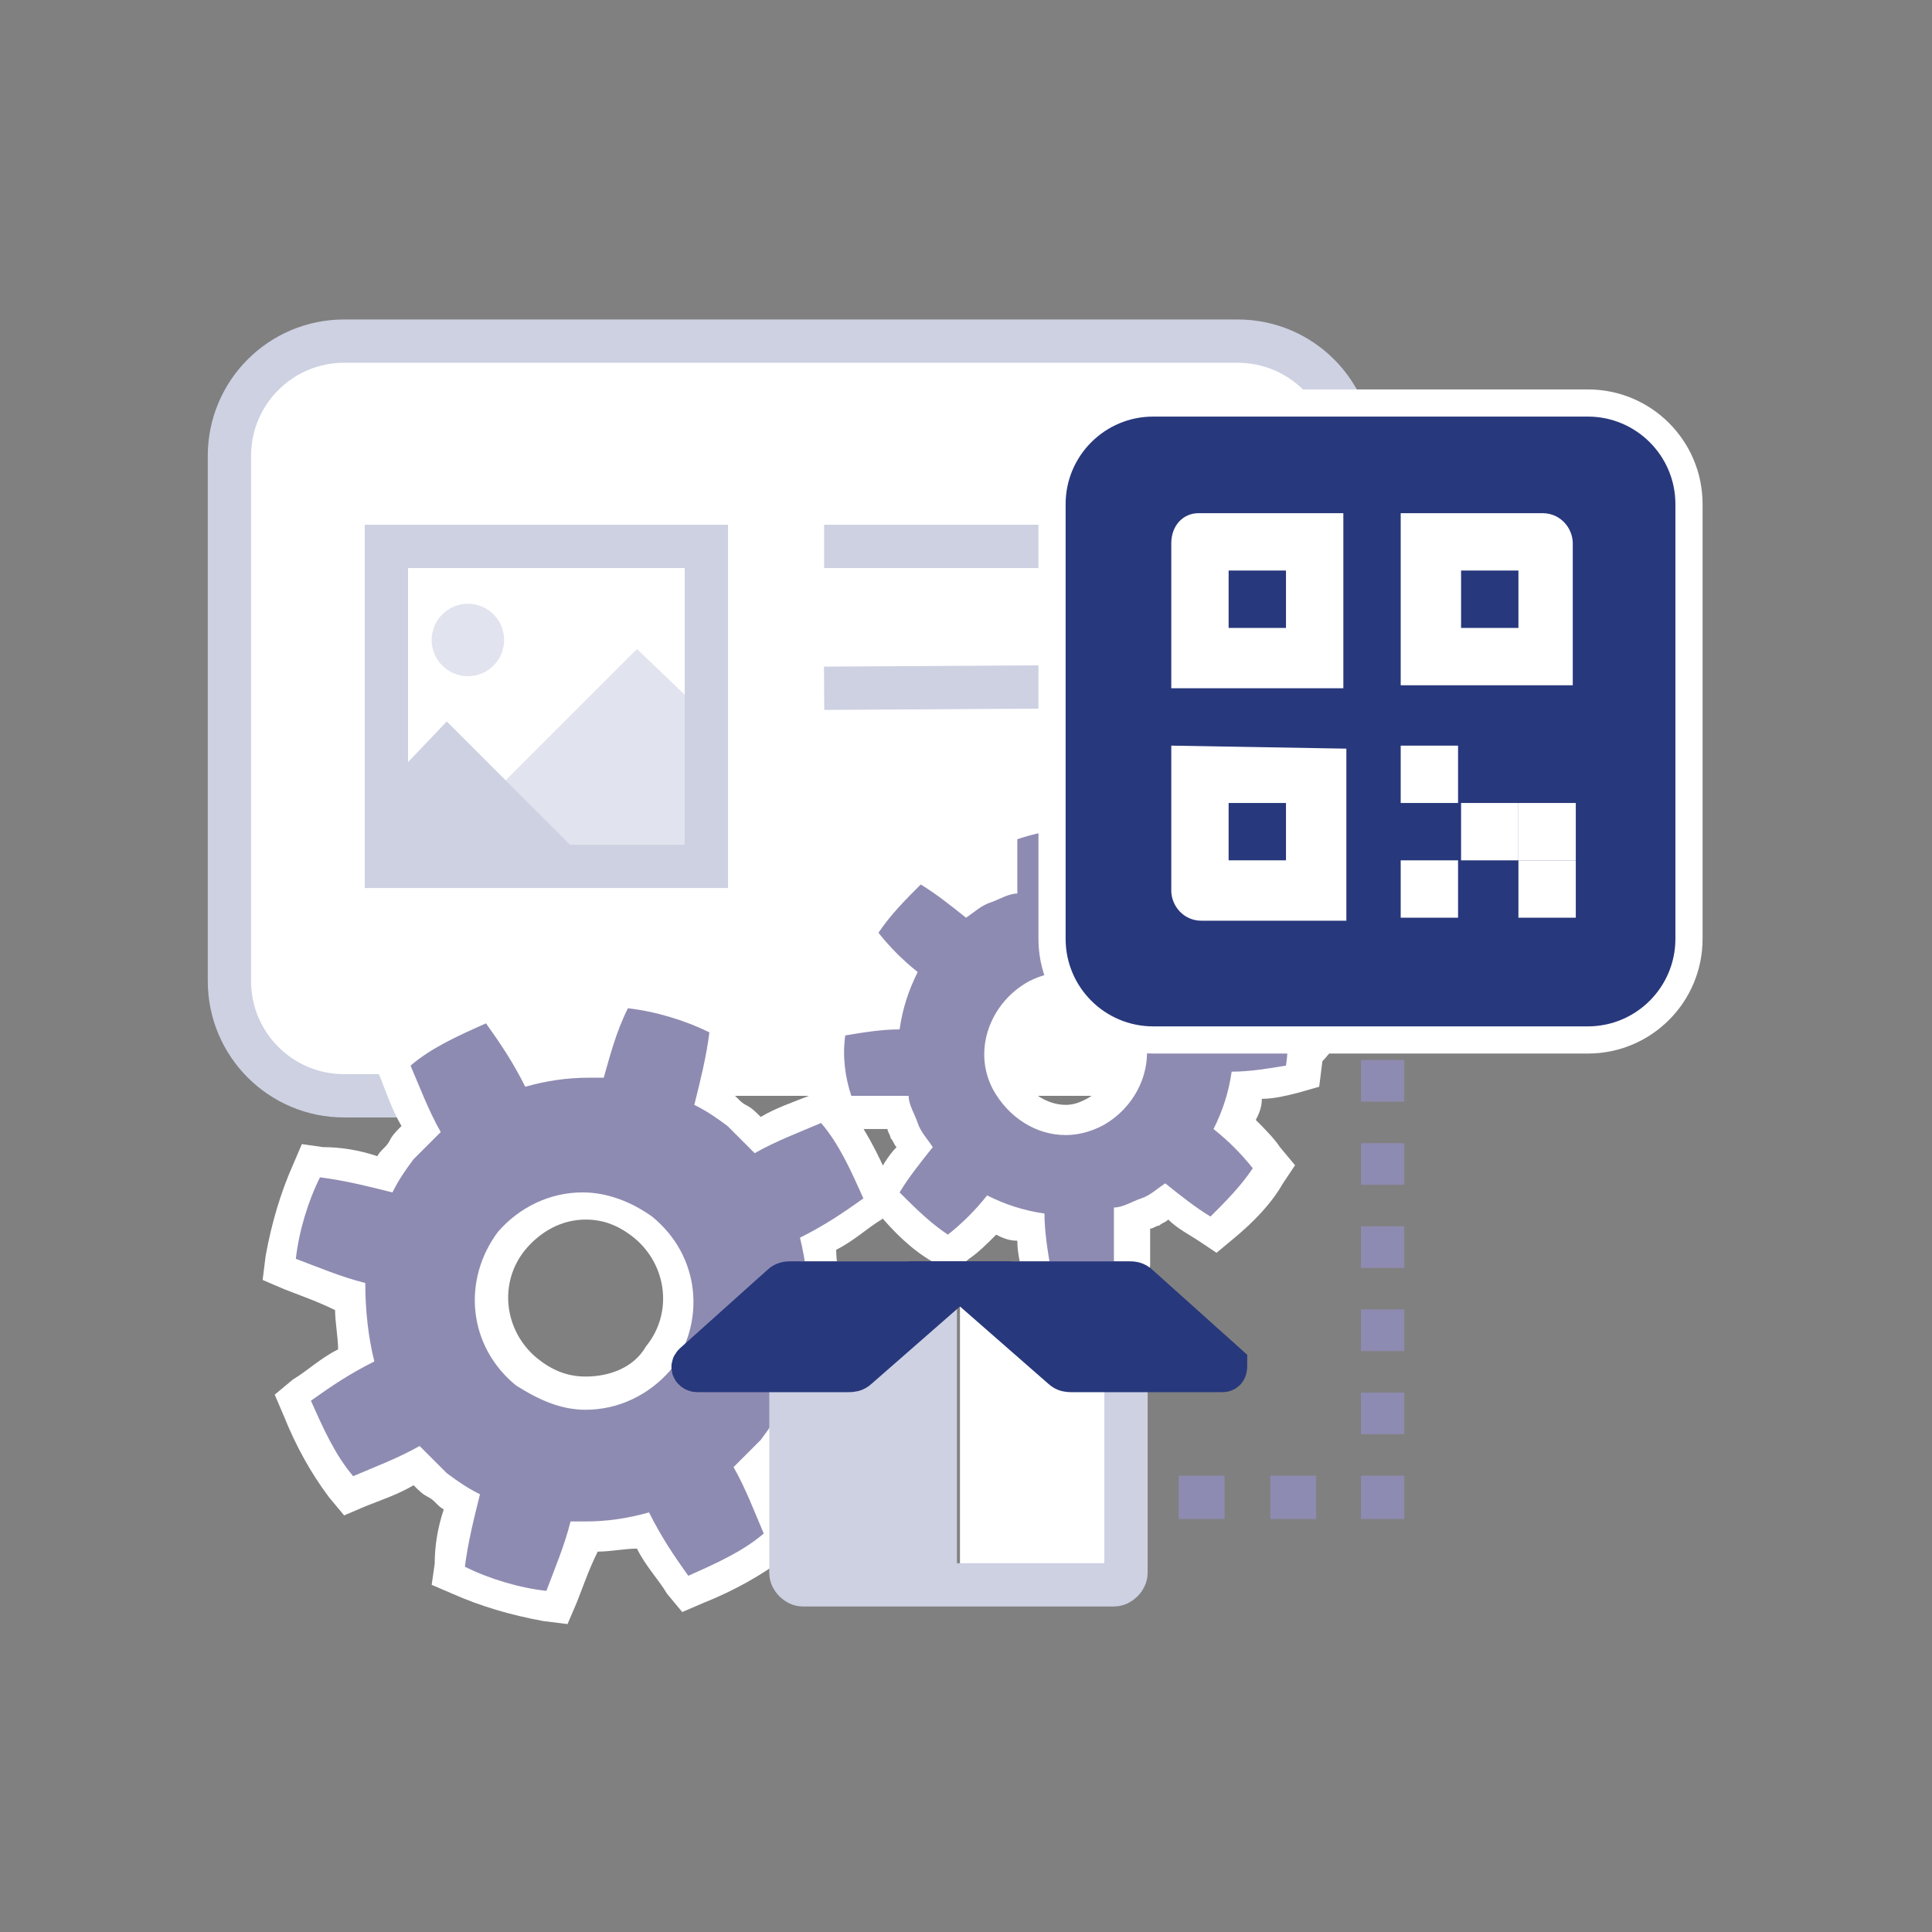 <?xml version="1.0" encoding="utf-8"?>
<!-- Generator: Adobe Illustrator 21.0.0, SVG Export Plug-In . SVG Version: 6.00 Build 0)  -->
<svg version="1.1" id="Layer_1" xmlns="http://www.w3.org/2000/svg" xmlns:xlink="http://www.w3.org/1999/xlink" x="0px" y="0px"
	 viewBox="0 0 64 64" style="enable-background:new 0 0 64 64;" xml:space="preserve">
<rect x="0" y="0" width="64" height="64" fill="#808080" stroke="none"/>
<style type="text/css">
	.st0{fill:#FFFFFF;}
	.st1{fill:none;stroke:#CDD1E2;stroke-width:1.434;stroke-miterlimit:10;}
	.st2{fill:none;stroke:#8E8BB2;stroke-width:1.434;stroke-miterlimit:10;}
	.st3{fill:none;stroke:#8E8BB2;stroke-width:1.434;stroke-miterlimit:10;stroke-dasharray:1.377,1.377;}
	.st4{fill:none;stroke:#8E8BB2;stroke-width:1.434;stroke-miterlimit:10;stroke-dasharray:1.518,1.518;}
	.st5{fill:#8E8BB2;}
	.st6{opacity:0.6;fill:#CDD1E2;enable-background:new    ;}
	.st7{fill:#CDD1E2;}
	.st8{fill:#28387C;}
	.st9{fill:#28387C;stroke:#28387C;stroke-width:1.434;stroke-miterlimit:10;}
</style>
<g>
	<g>
		<path class="st0" d="M41.1,36.3H11.4c-2.1,0-3.8-1.7-3.8-3.8V15.1c0-2.1,1.7-3.8,3.8-3.8H41c2.1,0,3.8,1.7,3.8,3.8v17.4
			C44.9,34.6,43.2,36.3,41.1,36.3z"/>
		<path class="st1" d="M18.4,36.3h-7c-2.1,0-3.8-1.7-3.8-3.8V15.1c0-2.1,1.7-3.8,3.8-3.8H41c2.1,0,3.8,1.7,3.8,3.8v13.5"/>
	</g>
	<g>
		<g>
			<line class="st2" x1="45.8" y1="22" x2="45.8" y2="22.8"/>
			<line class="st3" x1="45.8" y1="24.1" x2="45.8" y2="48.2"/>
			<polyline class="st2" points="45.8,48.9 45.8,49.6 45.1,49.6 			"/>
			<line class="st4" x1="43.6" y1="49.6" x2="35.2" y2="49.6"/>
			<line class="st2" x1="34.5" y1="49.6" x2="33.7" y2="49.6"/>
		</g>
	</g>
	<g>
		<g>
			<path class="st5" d="M18,53.2c-1-0.1-2-0.4-2.9-0.8l-0.3-0.2l0.1-0.4c0.1-0.6,0.2-1.3,0.4-2.1c-0.3-0.2-0.6-0.4-0.8-0.6
				c-0.2-0.2-0.5-0.4-0.7-0.7c-0.7,0.4-1.3,0.6-1.9,0.9l-0.4,0.1l-0.2-0.3c-0.6-0.8-1.1-1.6-1.4-2.6l-0.1-0.4l0.3-0.2
				c0.5-0.4,1.1-0.8,1.8-1.2c-0.2-0.6-0.2-1.3-0.2-2c-0.7-0.2-1.4-0.5-2-0.7H9.2l0.1-0.4c0.1-1,0.4-2,0.8-2.9l0.2-0.3l0.4,0.1
				c0.6,0.1,1.3,0.2,2.1,0.4c0.2-0.3,0.4-0.6,0.6-0.8c0.2-0.2,0.4-0.5,0.7-0.7c-0.4-0.7-0.6-1.3-0.9-1.9L13,35.1l0.3-0.2
				c0.8-0.6,1.6-1.1,2.6-1.4l0.4-0.1l0.2,0.3c0.4,0.5,0.8,1.1,1.2,1.8c0.6-0.1,1.2-0.2,1.8-0.2h0.1c0.2-0.7,0.5-1.4,0.7-2l0.2-0.3
				l0.4,0.1c1,0.1,2,0.4,2.9,0.8l0.3,0.2L24,34.3c-0.1,0.6-0.2,1.3-0.4,2.1c0.3,0.2,0.6,0.4,0.8,0.6c0.2,0.2,0.5,0.4,0.7,0.7
				c0.7-0.4,1.3-0.6,1.9-0.9l0.4-0.1l0.2,0.3c0.6,0.8,1.1,1.6,1.4,2.6l0.1,0.4l-0.3,0.2c-0.5,0.4-1.1,0.8-1.8,1.2
				c0.2,0.6,0.2,1.3,0.2,2c0.7,0.2,1.4,0.5,2,0.7l0.3,0.2l-0.1,0.4c-0.1,1-0.4,2-0.8,2.9l-0.2,0.3L28,47.8c-0.6-0.1-1.3-0.2-2.1-0.4
				c-0.2,0.3-0.4,0.6-0.6,0.8s-0.4,0.5-0.7,0.7c0.4,0.7,0.6,1.3,0.9,1.9l0.1,0.4l-0.3,0.2c-0.8,0.6-1.6,1.1-2.6,1.4l-0.4,0.1
				l-0.2-0.3c-0.4-0.5-0.8-1.1-1.2-1.8c-0.6,0.1-1.2,0.2-1.8,0.2H19c-0.2,0.7-0.5,1.4-0.7,2l-0.2,0.3L18,53.2z M19.4,40
				c-0.9,0-1.8,0.4-2.4,1.2c-0.5,0.6-0.8,1.4-0.7,2.3c0.1,0.8,0.5,1.6,1.1,2.1c0.6,0.4,1.2,0.7,1.9,0.7c0.9,0,1.8-0.4,2.4-1.2
				c0.5-0.6,0.8-1.4,0.7-2.3c-0.1-0.8-0.5-1.6-1.1-2.1C20.8,40.2,20.1,40,19.4,40z"/>
		</g>
		<g>
			<path class="st0" d="M20.8,33.4c0.9,0.1,1.9,0.4,2.7,0.8c-0.1,0.8-0.3,1.6-0.5,2.4c0.4,0.2,0.7,0.4,1.1,0.7
				c0.3,0.3,0.6,0.6,0.9,0.9c0.7-0.4,1.5-0.7,2.2-1c0.6,0.7,1,1.6,1.4,2.5c-0.7,0.5-1.3,0.9-2.1,1.3c0.2,0.8,0.3,1.7,0.3,2.6
				c0.8,0.2,1.5,0.5,2.3,0.8c-0.1,0.9-0.4,1.9-0.8,2.7c-0.8-0.1-1.6-0.3-2.4-0.5c-0.2,0.4-0.4,0.7-0.7,1.1c-0.3,0.3-0.6,0.6-0.9,0.9
				c0.4,0.7,0.7,1.5,1,2.2c-0.7,0.6-1.6,1-2.5,1.4c-0.5-0.7-0.9-1.3-1.3-2.1c-0.7,0.2-1.4,0.3-2.1,0.3c-0.2,0-0.3,0-0.5,0
				c-0.2,0.8-0.5,1.5-0.8,2.3c-0.9-0.1-1.9-0.4-2.7-0.8c0.1-0.8,0.3-1.6,0.5-2.4c-0.4-0.2-0.7-0.4-1.1-0.7c-0.3-0.3-0.6-0.6-0.9-0.9
				c-0.7,0.4-1.5,0.7-2.2,1c-0.6-0.7-1-1.6-1.4-2.5c0.7-0.5,1.3-0.9,2.1-1.3c-0.2-0.8-0.3-1.7-0.3-2.6c-0.8-0.2-1.5-0.5-2.3-0.8
				c0.1-0.9,0.4-1.9,0.8-2.7c0.8,0.1,1.6,0.3,2.4,0.5c0.2-0.4,0.4-0.7,0.7-1.1c0.3-0.3,0.6-0.6,0.9-0.9c-0.4-0.7-0.7-1.5-1-2.2
				c0.7-0.6,1.6-1,2.5-1.4c0.5,0.7,0.9,1.3,1.3,2.1c0.7-0.2,1.4-0.3,2.1-0.3c0.2,0,0.3,0,0.5,0C20.2,35,20.4,34.2,20.8,33.4
				 M19.4,46.7c1.1,0,2.1-0.5,2.8-1.3c1.2-1.6,1-3.8-0.6-5.1c-0.7-0.5-1.5-0.8-2.3-0.8c-1.1,0-2.1,0.5-2.8,1.3
				c-1.2,1.6-1,3.8,0.6,5.1C17.9,46.4,18.6,46.7,19.4,46.7 M20.2,32.3L19.8,33c-0.2,0.5-0.4,1.1-0.7,1.7c-0.4,0-0.9,0.1-1.3,0.1
				c-0.3-0.6-0.7-1-1-1.5l-0.5-0.6L15.7,33c-1,0.4-1.9,0.9-2.7,1.5L12.3,35l0.3,0.7c0.2,0.5,0.4,1.1,0.7,1.6
				c-0.2,0.2-0.3,0.3-0.4,0.5c-0.1,0.2-0.3,0.3-0.4,0.5c-0.6-0.2-1.2-0.3-1.8-0.3L10,37.9l-0.3,0.7c-0.4,0.9-0.7,1.9-0.9,3l-0.1,0.8
				l0.7,0.3c0.5,0.2,1.1,0.4,1.7,0.7c0,0.4,0.1,0.9,0.1,1.3c-0.6,0.3-1,0.7-1.5,1l-0.6,0.5l0.3,0.7c0.4,1,0.9,1.9,1.5,2.7l0.5,0.6
				l0.7-0.3c0.5-0.2,1.1-0.4,1.6-0.7c0.2,0.2,0.3,0.3,0.5,0.4c0.2,0.1,0.3,0.3,0.5,0.4c-0.2,0.6-0.3,1.2-0.3,1.8l-0.1,0.7l0.7,0.3
				c0.9,0.4,1.9,0.7,3,0.9l0.8,0.1l0.3-0.7c0.2-0.5,0.4-1.1,0.7-1.7c0.4,0,0.9-0.1,1.3-0.1c0.3,0.6,0.7,1,1,1.5l0.5,0.6l0.7-0.3
				c1-0.4,1.9-0.9,2.7-1.5l0.6-0.5l-0.3-0.7c-0.2-0.5-0.4-1.1-0.7-1.6c0.2-0.2,0.3-0.3,0.4-0.5s0.3-0.3,0.4-0.5
				c0.6,0.2,1.2,0.3,1.8,0.3l0.7,0.1l0.3-0.7c0.4-0.9,0.7-1.9,0.9-3l0.1-0.8l-0.7-0.3c-0.5-0.2-1.1-0.4-1.7-0.7
				c0-0.4-0.1-0.9-0.1-1.3c0.6-0.3,1-0.7,1.5-1l0.6-0.5l-0.3-0.7c-0.4-1-0.9-1.9-1.5-2.7L27.5,36l-0.7,0.3c-0.5,0.2-1.1,0.4-1.6,0.7
				c-0.2-0.2-0.3-0.3-0.5-0.4c-0.2-0.1-0.3-0.3-0.5-0.4c0.2-0.6,0.3-1.2,0.3-1.8l0.1-0.7l-0.7-0.3c-0.9-0.4-1.9-0.7-3-0.9L20.2,32.3
				L20.2,32.3z M19.4,45.6c-0.6,0-1.1-0.2-1.6-0.6c-1.1-0.9-1.3-2.5-0.4-3.6c0.5-0.6,1.2-1,2-1c0.6,0,1.1,0.2,1.6,0.6
				c1.1,0.9,1.3,2.5,0.4,3.6C21,45.3,20.2,45.6,19.4,45.6L19.4,45.6z"/>
		</g>
	</g>
	<g>
		<g>
			<path class="st5" d="M35.3,42.7c-0.2,0-0.4,0-0.7,0h-0.4l-0.1-0.4c-0.1-0.5-0.2-1-0.2-1.5c-0.4-0.1-0.9-0.2-1.3-0.4
				c-0.4,0.4-0.7,0.8-1.1,1.1l-0.3,0.2L31,41.5c-0.7-0.4-1.2-0.9-1.7-1.5l-0.2-0.3l0.2-0.3c0.3-0.4,0.5-0.8,0.9-1.2
				c-0.1-0.2-0.2-0.4-0.3-0.6c-0.1-0.2-0.2-0.4-0.3-0.6c-0.2,0-0.4,0-0.6,0c-0.3,0-0.6,0-0.9,0h-0.4l-0.1-0.4
				c-0.2-0.7-0.2-1.5-0.2-2.3v-0.4l0.4-0.1c0.5-0.1,1-0.2,1.5-0.2c0.1-0.4,0.2-0.9,0.4-1.3c-0.4-0.4-0.7-0.7-1.1-1.1l-0.2-0.3
				l0.2-0.3c0.4-0.7,0.9-1.2,1.5-1.7l0.3-0.2l0.3,0.2c0.4,0.3,0.8,0.6,1.2,0.9c0.2-0.1,0.4-0.2,0.6-0.3c0.2-0.1,0.4-0.2,0.6-0.3
				c0-0.6,0-1,0-1.5v-0.4l0.4-0.1c0.5-0.1,1.1-0.2,1.6-0.2c0.2,0,0.4,0,0.7,0h0.4l0.1,0.4c0.1,0.5,0.2,1,0.2,1.5
				c0.4,0.1,0.9,0.2,1.3,0.4c0.4-0.4,0.7-0.7,1.1-1.1l0.3-0.2l0.3,0.2c0.7,0.4,1.2,0.9,1.7,1.5l0.2,0.3l-0.2,0.3
				c-0.3,0.4-0.6,0.8-0.9,1.2c0.1,0.2,0.2,0.4,0.3,0.6s0.2,0.4,0.3,0.6c0.2,0,0.4,0,0.6,0c0.3,0,0.6,0,0.9,0h0.4l0.1,0.4
				c0.2,0.7,0.2,1.5,0.2,2.3v0.4L42.7,36c-0.5,0.1-1,0.2-1.5,0.2c-0.1,0.4-0.2,0.9-0.4,1.3c0.4,0.4,0.7,0.7,1.1,1.1l0.2,0.3
				l-0.2,0.3c-0.4,0.7-0.9,1.2-1.5,1.7l-0.3,0.2l-0.3-0.2c-0.4-0.3-0.8-0.6-1.2-0.9c-0.2,0.1-0.4,0.2-0.6,0.3s-0.4,0.2-0.6,0.3
				c0,0.6,0,1.1,0,1.5v0.4L37,42.6C36.5,42.7,35.9,42.7,35.3,42.7z M35.3,32.7c-0.3,0-0.7,0.1-1,0.2c-0.5,0.3-0.9,0.7-1.1,1.3
				c-0.2,0.6-0.2,1.2,0.1,1.7c0.4,0.8,1.1,1.2,2,1.2c0.3,0,0.7-0.1,1-0.2c1.1-0.5,1.5-1.9,1-3C36.9,33.2,36.2,32.7,35.3,32.7z"/>
		</g>
		<g>
			<path class="st0" d="M35.3,27.5c0.2,0,0.4,0,0.6,0c0.1,0.6,0.2,1.2,0.2,1.8c0.7,0.1,1.3,0.3,1.9,0.6c0.4-0.5,0.8-0.9,1.3-1.3
				c0.6,0.4,1.1,0.9,1.6,1.4c-0.3,0.5-0.7,1-1.1,1.5c0.2,0.3,0.4,0.5,0.5,0.8s0.3,0.6,0.3,0.9c0.3,0,0.6,0,1,0c0.3,0,0.6,0,0.9,0
				c0.2,0.7,0.2,1.4,0.1,2.1c-0.6,0.1-1.2,0.2-1.8,0.2c-0.1,0.7-0.3,1.3-0.6,1.9c0.5,0.4,0.9,0.8,1.3,1.3c-0.4,0.6-0.9,1.1-1.4,1.6
				c-0.5-0.3-1-0.7-1.5-1.1c-0.3,0.2-0.5,0.4-0.8,0.5S37.2,40,36.9,40c0,0.6,0,1.2,0,1.8c-0.5,0.1-1,0.2-1.5,0.2c-0.2,0-0.4,0-0.6,0
				c-0.1-0.6-0.2-1.2-0.2-1.8c-0.7-0.1-1.3-0.3-1.9-0.6c-0.4,0.5-0.8,0.9-1.3,1.3c-0.6-0.4-1.1-0.9-1.6-1.4c0.3-0.5,0.7-1,1.1-1.5
				c-0.2-0.3-0.4-0.5-0.5-0.8s-0.3-0.6-0.3-0.9c-0.3,0-0.6,0-1,0c-0.3,0-0.6,0-0.9,0c-0.2-0.6-0.3-1.3-0.2-2
				c0.6-0.1,1.2-0.2,1.8-0.2c0.1-0.7,0.3-1.3,0.6-1.9c-0.5-0.4-0.9-0.8-1.3-1.3c0.4-0.6,0.9-1.1,1.4-1.6c0.5,0.3,1,0.7,1.5,1.1
				c0.3-0.2,0.5-0.4,0.8-0.5s0.6-0.3,0.9-0.3c0-0.6,0-1.2,0-1.8C34.3,27.6,34.8,27.5,35.3,27.5 M35.3,37.6c0.4,0,0.8-0.1,1.2-0.3
				c1.3-0.7,1.9-2.3,1.2-3.6c-0.5-1-1.4-1.5-2.4-1.5c-0.4,0-0.8,0.1-1.2,0.3c-1.3,0.7-1.9,2.3-1.2,3.6C33.4,37,34.3,37.6,35.3,37.6
				 M35.3,26.5c-0.6,0-1.2,0.1-1.7,0.2l-0.7,0.2l-0.1,0.8c0,0.4,0,0.8,0,1.2c-0.1,0-0.2,0.1-0.3,0.1c-0.1,0.1-0.2,0.1-0.3,0.2
				c-0.3-0.3-0.7-0.5-1-0.7L30.5,28l-0.6,0.5c-0.6,0.5-1.2,1.1-1.6,1.8L27.9,31l0.5,0.6c0.2,0.3,0.5,0.6,0.8,0.9
				c-0.1,0.2-0.2,0.4-0.2,0.7c-0.4,0-0.8,0.1-1.2,0.2H27v0.8c-0.1,0.8,0,1.7,0.2,2.4l0.2,0.7l0.8,0.1c0.3,0,0.6,0,1,0
				c0.1,0,0.2,0,0.2,0c0,0.1,0.1,0.2,0.1,0.3c0.1,0.1,0.1,0.2,0.2,0.3c-0.3,0.3-0.5,0.7-0.7,1l-0.4,0.6l0.5,0.6
				c0.5,0.6,1.1,1.2,1.8,1.6l0.6,0.4l0.6-0.5c0.3-0.2,0.6-0.5,0.9-0.8c0.2,0.1,0.4,0.2,0.7,0.2c0,0.4,0.1,0.8,0.2,1.2l0.2,0.7
				l0.8,0.1c0.2,0,0.5,0,0.7,0c0.6,0,1.2-0.1,1.7-0.2l0.7-0.2l0.1-0.8c0-0.4,0-0.8,0-1.2c0.1,0,0.2-0.1,0.3-0.1
				c0.1-0.1,0.2-0.1,0.3-0.2c0.3,0.3,0.7,0.5,1,0.7l0.6,0.4l0.6-0.5c0.6-0.5,1.2-1.1,1.6-1.8l0.4-0.6L42.4,38
				c-0.2-0.3-0.5-0.6-0.8-0.9c0.1-0.2,0.2-0.4,0.2-0.7c0.4,0,0.8-0.1,1.2-0.2l0.7-0.2l0.1-0.8c0.1-0.8,0-1.7-0.2-2.4l-0.2-0.7
				L42.6,32c-0.3,0-0.6,0-1,0c-0.1,0-0.2,0-0.2,0c0-0.1-0.1-0.2-0.1-0.3c-0.1-0.1-0.1-0.2-0.2-0.3c0.3-0.3,0.5-0.7,0.7-1l0.4-0.6
				l-0.5-0.6c-0.5-0.6-1.1-1.2-1.8-1.6l-0.6-0.4l-0.6,0.5c-0.3,0.2-0.6,0.5-0.9,0.8c-0.2-0.1-0.4-0.2-0.7-0.2c0-0.4-0.1-0.8-0.2-1.2
				l-0.2-0.7L36,26.5C35.8,26.5,35.5,26.5,35.3,26.5L35.3,26.5z M35.3,36.6c-0.6,0-1.2-0.4-1.5-0.9c-0.4-0.8-0.1-1.8,0.8-2.3
				c0.2-0.1,0.5-0.2,0.7-0.2c0.6,0,1.2,0.4,1.5,0.9c0.4,0.8,0.1,1.8-0.8,2.3C35.8,36.5,35.6,36.6,35.3,36.6L35.3,36.6z"/>
		</g>
	</g>
	<g>
		<g>
			<g>
				<g>
					<line class="st1" x1="27.3" y1="18.1" x2="43.7" y2="18.1"/>
				</g>
				<g>
					<line class="st1" x1="27.3" y1="22.8" x2="43.7" y2="22.7"/>
				</g>
			</g>
		</g>
		<g>
			<rect x="12.8" y="18.1" class="st1" width="10.6" height="10.6"/>
			<polygon class="st6" points="16.7,25.9 19.7,28.8 23.4,28.8 23.4,23.7 21.1,21.5 			"/>
			<polygon class="st7" points="14.8,23.9 12.8,26 12.8,28.8 19.7,28.8 			"/>
			<circle class="st6" cx="15.5" cy="21.2" r="1.2"/>
		</g>
	</g>
	<g>
		<g>
			<path class="st8" d="M38.2,34.4c-1.8,0-3.3-1.5-3.3-3.3V16.7c0-1.8,1.5-3.3,3.3-3.3h14.4c1.8,0,3.3,1.5,3.3,3.3v14.4
				c0,1.8-1.5,3.3-3.3,3.3H38.2z"/>
			<path class="st0" d="M52.6,13.8c1.6,0,2.9,1.3,2.9,2.9v14.4c0,1.6-1.3,2.9-2.9,2.9H38.2c-1.6,0-2.9-1.3-2.9-2.9V16.7
				c0-1.6,1.3-2.9,2.9-2.9L52.6,13.8 M52.6,12.9H38.2c-2.1,0-3.8,1.7-3.8,3.8v14.4c0,2.1,1.7,3.8,3.8,3.8h14.4
				c2.1,0,3.8-1.7,3.8-3.8V16.7C56.4,14.6,54.7,12.9,52.6,12.9L52.6,12.9z"/>
		</g>
		<g>
			<rect x="46.4" y="24.7" class="st0" width="1.9" height="1.9"/>
			<rect x="48.4" y="26.6" class="st0" width="1.9" height="1.9"/>
			<rect x="46.4" y="28.5" class="st0" width="1.9" height="1.9"/>
			<rect x="50.3" y="28.5" class="st0" width="1.9" height="1.9"/>
			<rect x="50.3" y="26.6" class="st0" width="1.9" height="1.9"/>
		</g>
		<g>
			<path class="st0" d="M38.8,24.7v4.8c0,0.5,0.4,1,1,1h4.8v-5.7L38.8,24.7L38.8,24.7z M42.6,28.5h-1.9v-1.9h1.9V28.5z"/>
			<path class="st0" d="M46.4,17v5.7h5.7V18c0-0.5-0.4-1-1-1H46.4z M50.3,20.8h-1.9v-1.9h1.9V20.8z"/>
			<path class="st0" d="M38.8,18v4.8h5.7V17h-4.8C39.2,17,38.8,17.4,38.8,18z M42.6,20.8h-1.9v-1.9h1.9V20.8z"/>
		</g>
	</g>
	<g>
		<rect x="26.2" y="43.1" class="st7" width="5.5" height="9.4"/>
		<rect x="31.8" y="43.1" class="st0" width="5.4" height="9.4"/>
		<path class="st1" d="M36.9,52.5H26.6c-0.2,0-0.4-0.2-0.4-0.4v-9.2c0-0.2,0.2-0.4,0.4-0.4h10.3c0.2,0,0.4,0.2,0.4,0.4v9.2
			C37.3,52.3,37.1,52.5,36.9,52.5z"/>
		<g>
			<path class="st9" d="M23.1,45.4h5c0.1,0,0.2,0,0.3-0.1l3.2-2.8h-5.4c-0.1,0-0.2,0-0.3,0.1L23,45.2C22.9,45.3,23,45.4,23.1,45.4z"
				/>
			<path class="st9" d="M40.5,45.4h-5c-0.1,0-0.2,0-0.3-0.1L32,42.5h5.4c0.1,0,0.2,0,0.3,0.1l2.9,2.6C40.6,45.3,40.6,45.4,40.5,45.4
				z"/>
		</g>
	</g>
</g>
</svg>
